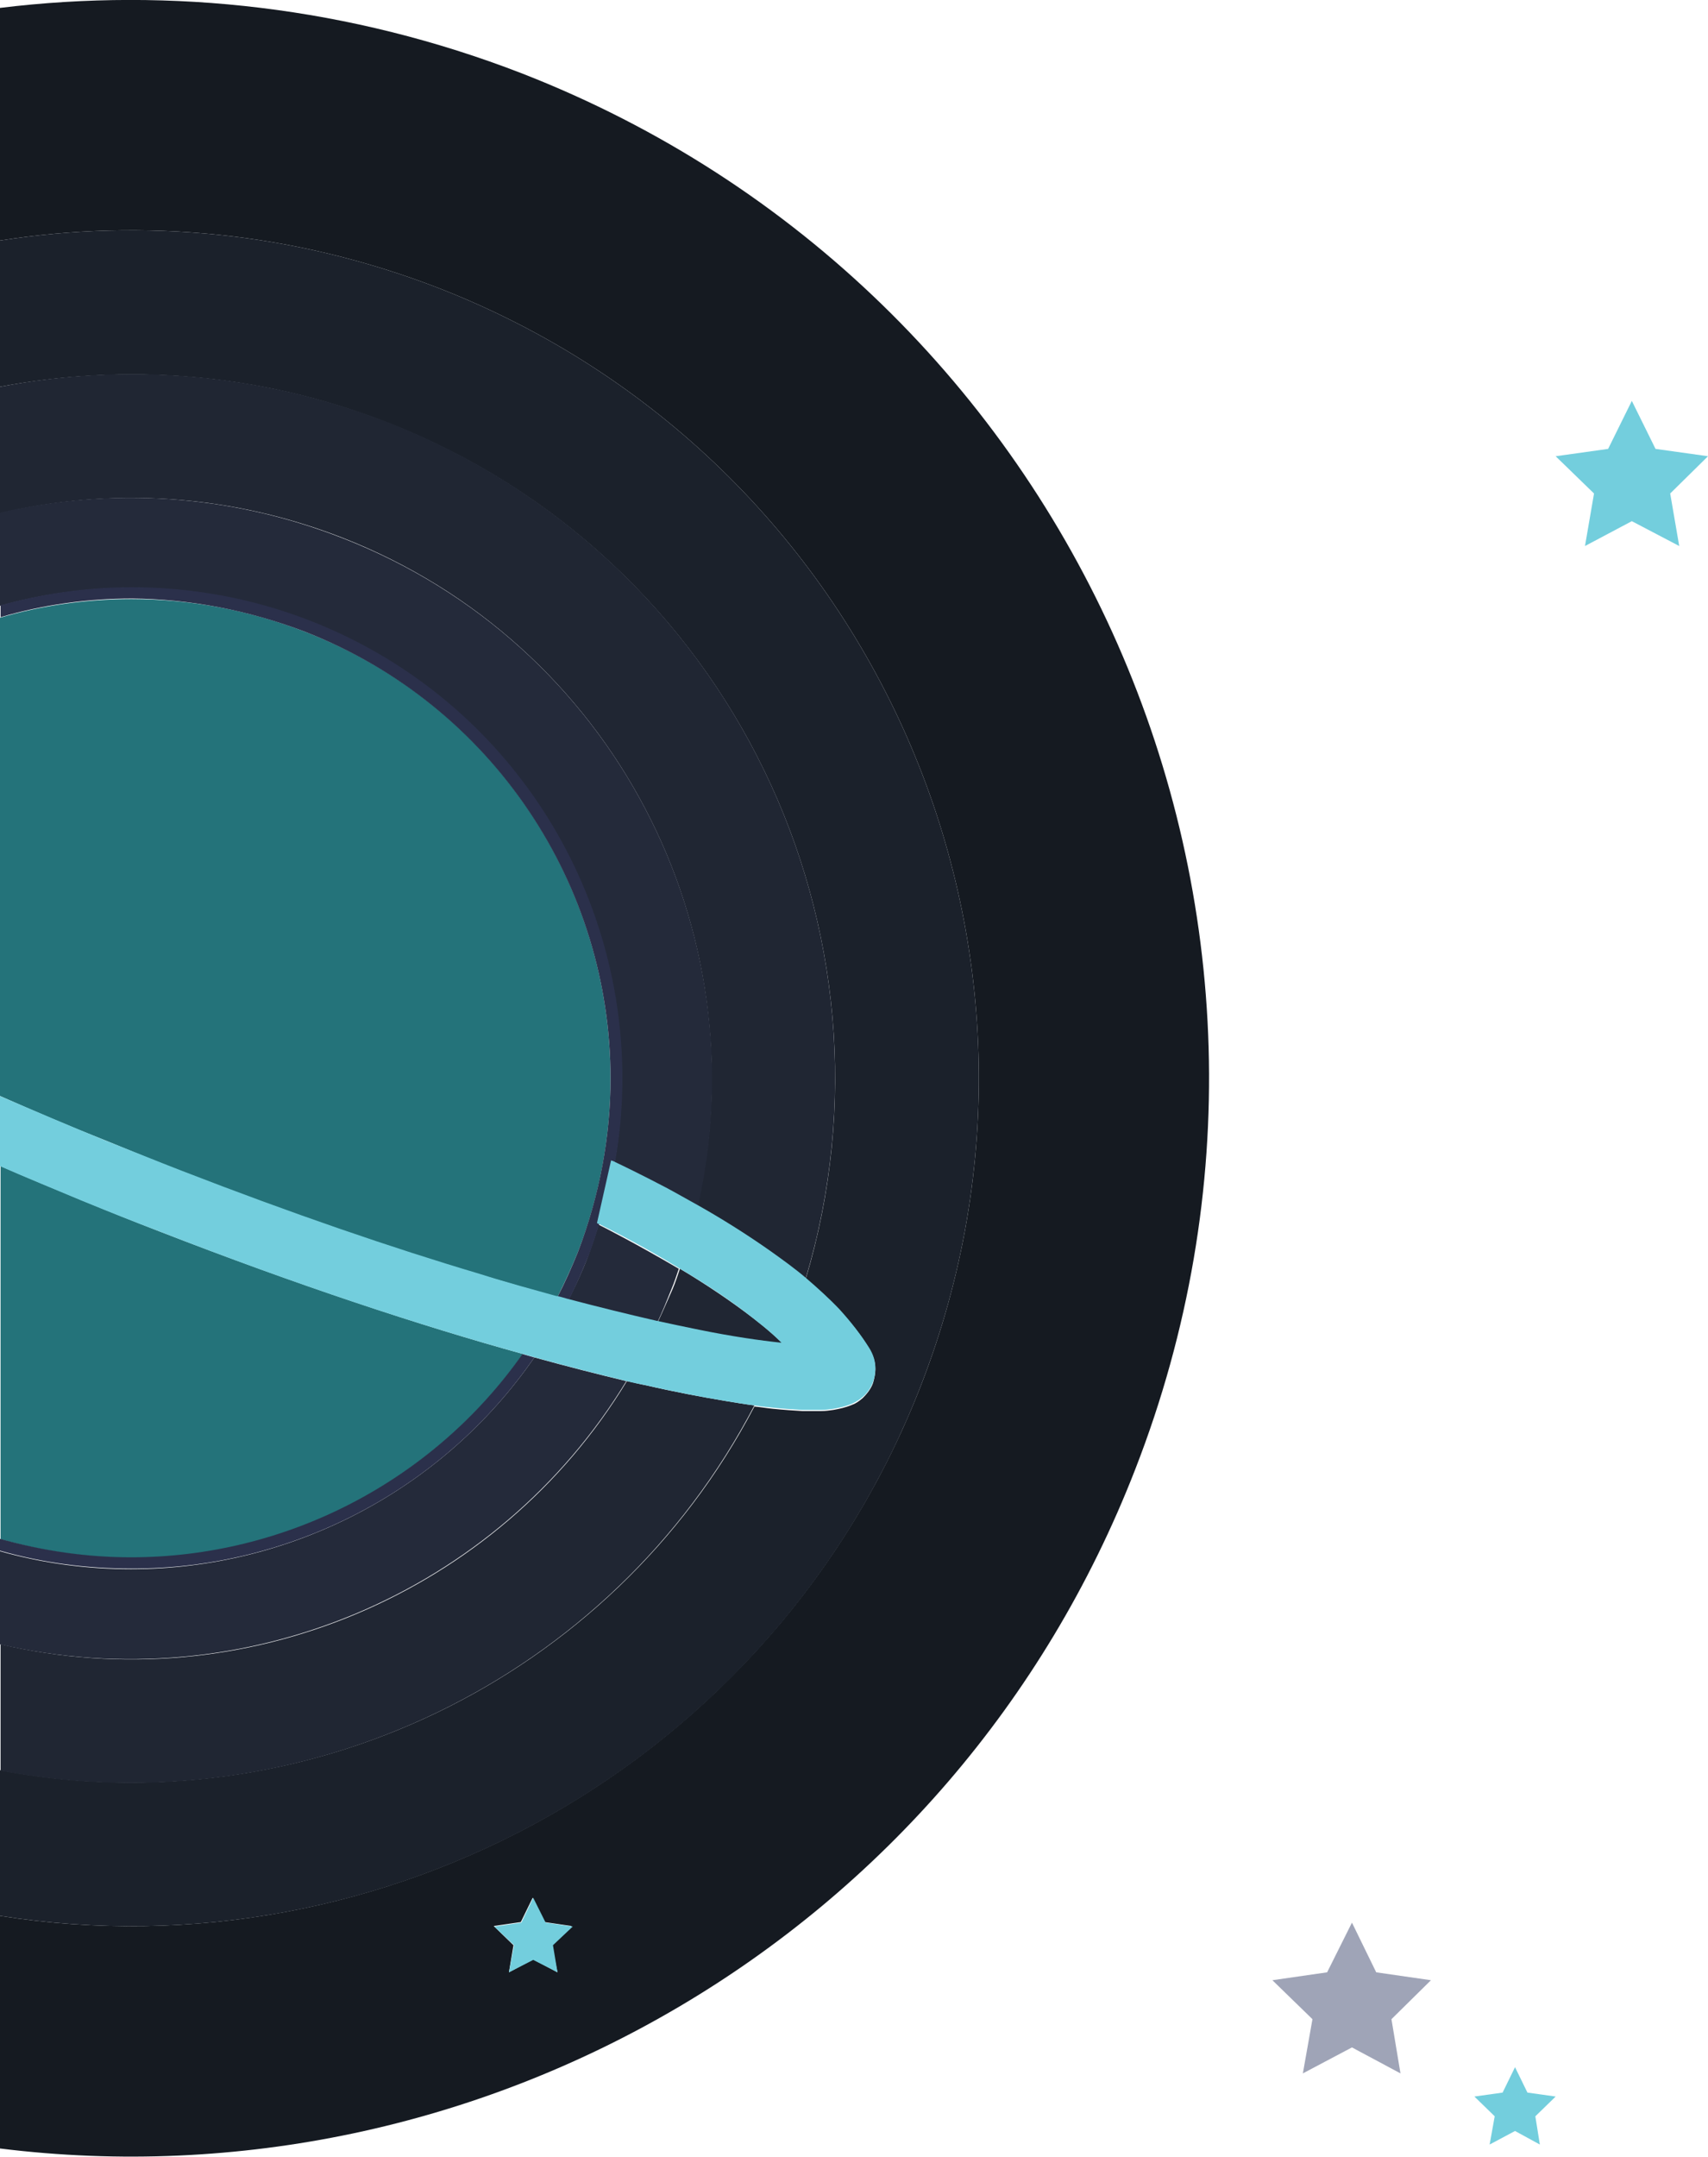 <svg version="1.1"
	 xmlns="http://www.w3.org/2000/svg" xmlns:xlink="http://www.w3.org/1999/xlink" xmlns:a="http://ns.adobe.com/AdobeSVGViewerExtensions/3.0/"
	 x="0px" y="0px" width="302.7px" height="382px" viewBox="0 0 302.7 382" style="enable-background:new 0 0 302.7 382;"
	 xml:space="preserve">
<style type="text/css">
	.st-saturn-0{fill:#151A21;}
	.st-saturn-1{fill:#1B212B;}
	.st-saturn-2{fill:#202633;}
	.st-saturn-3{fill:#242A3A;}
	.st-saturn-4{fill:#24737A;}
	.st-saturn-5{fill:#2B304B;}
	.st-saturn-6{fill:#73CEDD;}
	.st-saturn-7{fill:#9FA4B7;}
</style>
<defs>
</defs>
<path class="st-saturn-0" d="M77.7,51c77.3,30.1,115.6,117.1,85.5,194.4c-26.1,67-95,104.7-163.2,93.9v41.2
	c84.7,10.5,168.9-37.2,201.2-120.3C239.5,161.9,190.8,51.3,92.5,13C62,1.2,30.3-2.3,0,1.4v41.2C25.4,38.6,52.1,41.1,77.7,51z
	 M98.8,349.3l-4.3-2.3l-4.3,2.3l0.8-4.8l-3.5-3.4l4.8-0.7l2.1-4.3l2.1,4.3l4.8,0.7l-3.5,3.4L98.8,349.3z"/>
<path class="st-saturn-1" d="M163.2,245.4C193.3,168.1,155,81.1,77.7,51C52.1,41.1,25.4,38.6,0,42.6v25.9c22.2-4.2,45.9-2.5,68.5,6.3
	c61,23.7,92.7,90.1,74.3,151.7c2.1,1.8,4.1,3.6,6,5.6c2,2.2,3.9,4.4,5.3,6.9c0.3,0.5,0.6,1.1,0.8,1.8c0.2,0.7,0.3,1.5,0.2,2.4
	c-0.1,0.6-0.2,1.2-0.4,1.8c-0.4,1.1-1.2,2-1.8,2.6c-0.7,0.6-1.3,1-1.9,1.2c-1.2,0.5-2.2,0.7-3.3,0.9c-0.7,0.1-1.4,0.2-2.2,0.2
	c-1,0-2.1,0-3.3,0c-1.6-0.1-3.3-0.2-5.2-0.4c-1.1-0.1-2.2-0.3-3.3-0.4C108.2,297.7,53.5,323.7,0,313.5v25.8
	C68.2,350.1,137.2,312.5,163.2,245.4z"/>
<path class="st-saturn-2" d="M60.6,95.2c48,18.7,74.1,69.5,63,118.3c4.1,2.3,8.6,5.1,13,8.2c2.1,1.5,4.2,3.1,6.2,4.7
	c18.4-61.6-13.4-128-74.3-151.7C45.9,66,22.2,64.2,0,68.5v22.4C19.5,86.3,40.5,87.4,60.6,95.2z"/>
<path class="st-saturn-2" d="M133.7,248.9c-1.6-0.2-3.4-0.5-5.2-0.8c-4.2-0.7-9-1.6-14.2-2.8c-1.1-0.2-2.1-0.5-3.2-0.7
	c-22.9,37.7-67.9,56.7-111,46.6v22.4C53.5,323.7,108.2,297.7,133.7,248.9z"/>
<path class="st-saturn-2" d="M116.6,234.1c2.7,0.6,5.2,1.1,7.6,1.6c5.9,1.2,10.8,1.9,14.6,2.3c-1.1-1.1-2.3-2.1-3.6-3.2
	c-4.1-3.3-8.8-6.5-13.2-9.2c-0.5-0.3-1-0.6-1.5-0.9c-0.4,1.2-0.8,2.4-1.3,3.6C118.3,230.3,117.5,232.2,116.6,234.1z"/>
<path class="st-saturn-3" d="M111,244.6c-5-1.2-10.5-2.6-16.3-4.2c-16.3,23.6-43.2,37.5-71.5,37.5c-7.7,0-15.5-1-23.3-3.2v16.5
	C43.2,301.2,88.1,282.2,111,244.6z"/>
<path class="st-saturn-3" d="M54.8,110c34.4,13.4,55.4,46.2,55.4,81c0,4.9-0.4,9.9-1.3,14.9c1.3,0.6,4.9,2.3,9.2,4.6
	c1.7,0.9,3.6,1.9,5.6,3.1c11-48.8-15-99.6-63-118.3C40.5,87.4,19.5,86.3,0,90.8v16.5c7.5-2.1,15.4-3.2,23.3-3.2
	C33.8,104.1,44.4,106,54.8,110z"/>
<path class="st-saturn-3" d="M103.3,222.1l0.9,0.4c-1,2.7-2.2,5.2-3.5,7.8c5.7,1.5,11,2.8,15.8,3.9c0.9-1.9,1.7-3.9,2.5-5.9
	c0.5-1.2,0.9-2.4,1.3-3.6c-7.5-4.4-13-7.2-14.2-7.8c-0.6,1.9-1.2,3.7-1.9,5.6L103.3,222.1z"/>
<path class="st-saturn-4" d="M32.4,207.5c19.6,7.6,37.5,13.7,52.9,18.3c4.7,1.4,9.2,2.7,13.5,3.9c1.3-2.6,2.5-5.2,3.6-7.9l0,0
	c3.9-10.1,5.8-20.5,5.8-30.8c0-34-20.5-66.1-54.1-79.1c-10.1-3.9-20.5-5.8-30.8-5.8c-7.9,0-15.8,1.1-23.3,3.3v84.7
	c6.1,2.7,12.4,5.4,19,8C23.6,204,28,205.8,32.4,207.5z"/>
<path class="st-saturn-4" d="M92.7,239.8c-18.1-5-39.9-12.2-64.4-21.7c-4.4-1.7-8.9-3.5-13.5-5.4c-5-2.1-10-4.1-14.7-6.2v66.1
	c7.7,2.2,15.5,3.3,23.3,3.3C50.6,275.9,76.7,262.5,92.7,239.8z"/>
<path class="st-saturn-5" d="M94.7,240.4c-0.7-0.2-1.4-0.4-2.1-0.6c-16,22.7-42.1,36-69.4,36c-7.7,0-15.5-1.1-23.3-3.3v2.1
	c7.7,2.2,15.5,3.2,23.3,3.2C51.5,277.9,78.4,264,94.7,240.4z"/>
<path class="st-saturn-5" d="M54.1,111.9C87.6,125,108.2,157,108.2,191c0,10.2-1.9,20.6-5.8,30.8l0,0c-1.1,2.7-2.3,5.4-3.6,7.9
	c0.7,0.2,1.3,0.4,2,0.5c1.3-2.5,2.4-5.1,3.5-7.8l-0.9-0.4l0.9,0.4c0.7-1.8,1.3-3.7,1.9-5.6c-0.1-0.1-0.2-0.1-0.2-0.1l0,0l2.5-11.1
	c0,0,0.2,0.1,0.5,0.2c0.9-5,1.3-9.9,1.3-14.9c0-34.8-21-67.6-55.4-81c-10.3-4-21-5.9-31.5-5.9c-7.9,0-15.8,1.1-23.3,3.2v2.1
	c7.5-2.2,15.4-3.3,23.3-3.3C33.5,106.1,43.9,108,54.1,111.9z"/>
<path class="st-saturn-6" d="M28.3,218.1c24.6,9.6,46.3,16.7,64.4,21.7c0.7,0.2,1.4,0.4,2.1,0.6c5.8,1.6,11.3,3,16.3,4.2
	c1.1,0.3,2.2,0.5,3.2,0.7c5.3,1.2,10,2.1,14.2,2.8c1.8,0.3,3.6,0.6,5.2,0.8c1.2,0.2,2.3,0.3,3.3,0.4c1.9,0.2,3.6,0.3,5.2,0.4
	c1.2,0,2.3,0,3.3,0c0.8,0,1.5-0.1,2.2-0.2c1.1-0.2,2.1-0.4,3.3-0.9c0.6-0.3,1.2-0.6,1.9-1.2c0.7-0.6,1.4-1.5,1.8-2.6
	c0.2-0.6,0.4-1.2,0.4-1.8c0.1-0.9,0-1.7-0.2-2.4c-0.2-0.7-0.5-1.3-0.8-1.8c-1.5-2.4-3.3-4.7-5.3-6.9c-1.8-1.9-3.9-3.8-6-5.6
	c-2-1.7-4.1-3.2-6.2-4.7c-4.4-3.1-8.9-5.9-13-8.2c-2-1.1-3.9-2.2-5.6-3.1c-4.2-2.2-7.9-4-9.2-4.6c-0.3-0.1-0.5-0.2-0.5-0.2
	l-2.5,11.1l0,0c0,0,0.1,0.1,0.2,0.1c1.2,0.6,6.8,3.3,14.2,7.8c0.5,0.3,1,0.6,1.5,0.9c4.5,2.7,9.2,5.9,13.2,9.2
	c1.3,1,2.5,2.1,3.6,3.2c-3.8-0.4-8.7-1.1-14.6-2.3c-2.4-0.5-4.9-1-7.6-1.6c-4.8-1.1-10.1-2.4-15.8-3.9c-0.7-0.2-1.3-0.4-2-0.5
	c-4.3-1.2-8.8-2.4-13.5-3.9c-15.5-4.6-33.3-10.7-52.9-18.3c-4.4-1.7-8.8-3.5-13.4-5.3c-6.6-2.7-12.9-5.4-19-8v12.4
	c4.8,2.1,9.7,4.1,14.7,6.2C19.3,214.6,23.8,216.4,28.3,218.1z"/>
<polygon class="st-saturn-6" points="96.7,340.5 94.5,336.1 92.4,340.5 87.6,341.2 91.1,344.5 90.2,349.3 94.5,347.1 98.8,349.3 98,344.5 
	101.5,341.2 "/>
<polygon class="st-saturn-6" points="293.4,79.5 289.2,71 285,79.5 275.7,80.8 282.5,87.4 280.9,96.7 289.2,92.3 297.6,96.7 296,87.4 
	302.7,80.8 "/>
<polygon class="st-saturn-7" points="239.6,340.5 235.2,349.3 225.5,350.7 232.6,357.6 230.9,367.2 239.6,362.6 248.2,367.2 246.6,357.6 
	253.6,350.7 243.9,349.3 "/>
<polygon class="st-saturn-6" points="268.5,366.1 266.3,370.6 261.3,371.3 264.9,374.8 264,379.8 268.5,377.4 272.9,379.8 272.1,374.8 
	275.7,371.3 270.7,370.6 "/>
</svg>
